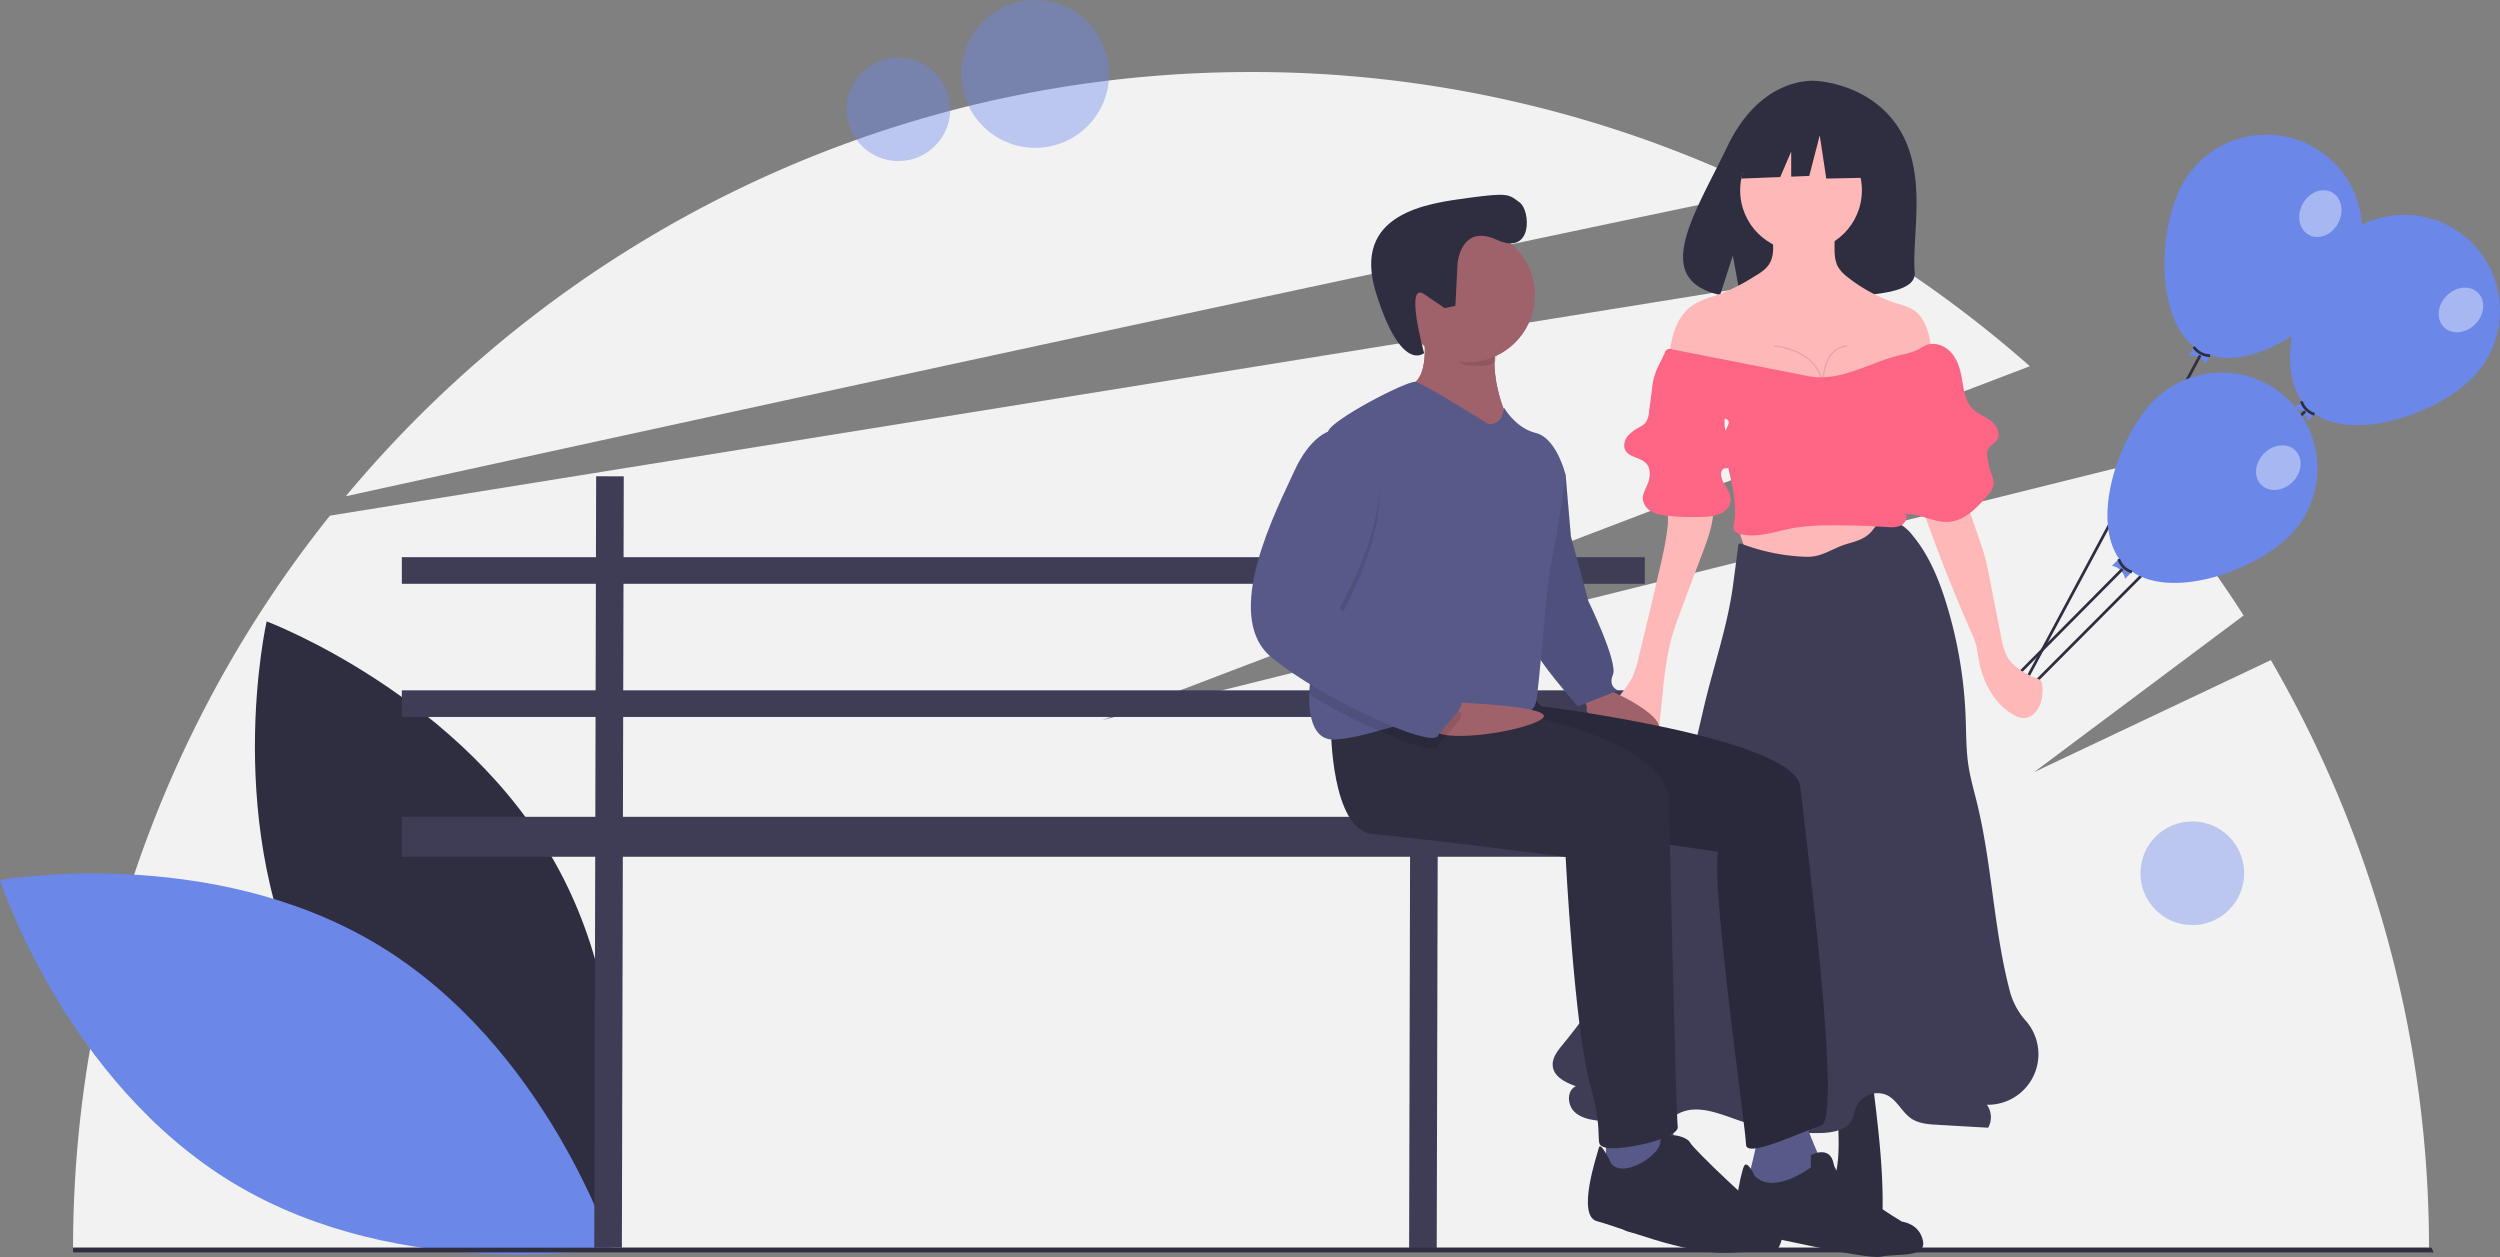 <svg id="b5734433-cb52-4b0c-80d6-22d90dad9411" data-name="Layer 1" xmlns="http://www.w3.org/2000/svg" width="1056.879" height="531.391" viewBox="0 0 1056.879 531.391"><rect x="0" y="0" width="1056.879" height="531.391" fill="#808080" stroke="none"/><title>pure love</title><path d="M1031.565,463.365,931.44,510.753l88.615-66.262a500.056,500.056,0,0,0-48.384-63.668L537.44,488.753l392.233-149.624a499.98,499.98,0,0,0-56.958-43.414L211.049,402.292A495.88,495.88,0,0,0,102.446,711.753h995.987A495.613,495.613,0,0,0,1031.565,463.365Z" transform="translate(-71.56 -184.305)" fill="#f2f2f2"/><path d="M818.563,264.948a495.972,495.972,0,0,0-218.123-50.195c-153.83,0-291.361,69.753-382.71,179.349C374.156,359.827,646.507,300.496,818.563,264.948Z" transform="translate(-71.56 -184.305)" fill="#f2f2f2"/><path d="M204.017,607.746c39.54,73.329,123.459,104.808,123.459,104.808s19.811-87.412-19.729-160.741S184.288,447.005,184.288,447.005,164.477,534.416,204.017,607.746Z" transform="translate(-71.56 -184.305)" fill="#2f2e41"/><path d="M231.195,583.621c71.387,42.949,98.88,128.257,98.88,128.257s-88.248,15.674-159.634-27.274S71.56,556.347,71.56,556.347,159.808,540.672,231.195,583.621Z" transform="translate(-71.56 -184.305)" fill="#6b87e8"/><rect x="169.879" y="235.546" width="525.474" height="11.258" fill="#3f3d56"/><rect x="169.879" y="291.835" width="525.474" height="11.258" fill="#3f3d56"/><rect x="169.879" y="345.308" width="525.474" height="16.886" fill="#3f3d56"/><rect x="165.969" y="542.87" width="326.1" height="11.677" transform="translate(-292.05 692.084) rotate(-89.86)" fill="#3f3d56"/><rect x="510.446" y="543.709" width="326.1" height="11.677" transform="translate(50.747 1037.397) rotate(-89.86)" fill="#3f3d56"/><path d="M1116.709,344.108c-15.739,15.878-53.73,28.461-69.607,12.722s-3.631-53.839,12.108-69.717a40.48,40.48,0,0,1,57.499,56.995Z" transform="translate(-71.56 -184.305)" fill="#6b87e8"/><path d="M1047.126,362.347a6.706,6.706,0,0,0-5.542-5.493l5.494-5.542,5.542,5.493Z" transform="translate(-71.56 -184.305)" fill="#6b87e8"/><path d="M1049.86,360.018a9.156,9.156,0,0,1-5.955-5.857l1.111-.363a7.985,7.985,0,0,0,5.195,5.104Z" transform="translate(-71.56 -184.305)" fill="#2f2e41"/><polygon points="857.795 291.841 856.965 291.017 974.068 173.452 974.899 174.276 857.795 291.841" fill="#2f2e41"/><ellipse cx="1111.927" cy="315.332" rx="10.242" ry="8.535" transform="translate(33.633 698.744) rotate(-45.252)" fill="#fff" opacity="0.4"/><path d="M1065.345,300.807c-10.518,19.728-43.297,42.688-63.025,32.17s-18.934-50.53-8.416-70.258a40.48,40.48,0,1,1,71.441,38.088Z" transform="translate(-71.56 -184.305)" fill="#6b87e8"/><path d="M1003.927,338.255A6.706,6.706,0,0,0,997.041,334.584l3.671-6.886,6.886,3.671Z" transform="translate(-71.56 -184.305)" fill="#6b87e8"/><path d="M1005.877,335.239a9.156,9.156,0,0,1-7.385-3.901l.96-.667a7.985,7.985,0,0,0,6.442,3.398Z" transform="translate(-71.56 -184.305)" fill="#2f2e41"/><polygon points="852.224 296.768 851.192 296.218 929.614 149.983 930.646 150.533 852.224 296.768" fill="#2f2e41"/><ellipse cx="1052.502" cy="274.616" rx="10.242" ry="8.535" transform="translate(243.457 889.868) rotate(-61.936)" fill="#fff" opacity="0.4"/><path d="M1039.512,410.778c-15.739,15.878-53.73,28.461-69.607,12.722s-3.631-53.839,12.108-69.717a40.48,40.48,0,1,1,57.499,56.995Z" transform="translate(-71.56 -184.305)" fill="#6b87e8"/><path d="M969.928,429.018a6.706,6.706,0,0,0-5.542-5.493l5.494-5.542,5.542,5.494Z" transform="translate(-71.56 -184.305)" fill="#6b87e8"/><path d="M972.663,426.689a9.156,9.156,0,0,1-5.955-5.857l1.111-.363a7.985,7.985,0,0,0,5.195,5.104Z" transform="translate(-71.56 -184.305)" fill="#2f2e41"/><rect x="905.687" y="450.579" width="74.131" height="1.17" transform="translate(-113.006 618.546) rotate(-45.237)" fill="#2f2e41"/><ellipse cx="1034.729" cy="382.003" rx="10.242" ry="8.535" transform="translate(-36.569 663.653) rotate(-45.252)" fill="#fff" opacity="0.4"/><path d="M874.921,239.577c-11.902-20.111-35.449-21.048-35.449-21.048S816.527,215.595,801.808,246.223c-13.719,28.548-32.654,56.112-3.048,62.795l5.348-16.644,3.312,17.883a115.84,115.84,0,0,0,12.667.216c31.705-1.024,61.9.299,60.928-11.078C879.721,284.272,886.373,258.927,874.921,239.577Z" transform="translate(-71.56 -184.305)" fill="#2f2e41"/><path d="M847.64,680.561c-1.026,4.585-2.86,9.048-2.959,13.746s2.17,9.93,6.664,11.301a15.372,15.372,0,0,0,6.534.058c2.38-.322,4.908-.709,6.715-2.29,2.536-2.218,2.829-5.998,2.852-9.367.115-16.761-1.924-33.454-3.96-50.092-.03-.257-10.914-.511-12.007-.009-3.172,1.456-2.886,5.033-2.928,8.071C848.42,661.503,849.745,671.159,847.64,680.561Z" transform="translate(-71.56 -184.305)" fill="#2f2e41"/><path d="M773.807,680.561c1.026,4.585,2.86,9.048,2.959,13.746s-2.17,9.93-6.664,11.301a15.372,15.372,0,0,1-6.534.058c-2.38-.322-4.908-.709-6.715-2.29-2.536-2.218-2.829-5.998-2.852-9.367-.115-16.761,1.924-33.454,3.96-50.092.03-.257,10.914-.511,12.007-.009,3.172,1.456,2.886,5.033,2.928,8.071C773.027,661.503,771.702,671.159,773.807,680.561Z" transform="translate(-71.56 -184.305)" fill="#2f2e41"/><path d="M810.242,423.024c5.291,2.526,11.345,2.855,17.208,2.79a147.881,147.881,0,0,0,38.414-5.526,24.355,24.355,0,0,0,6.812-2.754,2.691,2.691,0,0,0,1.197-1.298,2.976,2.976,0,0,0,.008-1.361l-2.026-13.489a1.621,1.621,0,0,0-2.028-1.69,305.441,305.441,0,0,0-32.964,1.931q-8.341.943-16.622,2.343c-2.924.494-11.417.589-12.895,3.712-.88,1.859.899,5.128,1.35,6.936C808.945,415.621,809.637,422.735,810.242,423.024Z" transform="translate(-71.56 -184.305)" fill="#ffb8b8"/><path d="M834.944,419.689a85.714,85.714,0,0,1-27.18-5.502c-.382-.145-.879-.266-1.142.046a.996.996,0,0,0-.175.526l-2.234,16.877c-2.317,17.505-8.428,34.811-12.422,52.012-2.451,10.558-4.902,21.117-7.463,31.649-2.609,10.727-5.334,21.438-8.78,31.926a243.349,243.349,0,0,1-43.357,78.69c-2.219,2.69-4.641,5.79-4.184,9.247.593,4.479,5.517,6.813,9.765,8.351-3.93,1.736-3.687,7.937-.549,10.873s7.753,3.485,12.031,3.889l14.636,1.382c3.746.354,7.684.679,11.127-.839,2.224-.981,4.066-2.663,6.224-3.781,7.632-3.953,16.735-.097,24.851,2.731a99.844,99.844,0,0,0,35.253,5.514c5.009-.125,10.85-1.164,13.136-5.622.882-1.721,1.074-3.715,1.817-5.501a9.913,9.913,0,0,1,13.286-4.72c4.147,2.233,6.14,7.201,10.072,9.794,3.159,2.083,7.134,2.363,10.911,2.581l21.49,1.239a9.089,9.089,0,0,0-.526-9.705,21.376,21.376,0,0,0,16.382-35.568,30.497,30.497,0,0,1-6.537-11.9c-6.992-26.185-7.579-53.713-14.018-80.04-1.289-5.272-2.814-10.5-3.632-15.865-1.035-6.789-.923-13.692-1.187-20.555a187.689,187.689,0,0,0-8.052-47.614c-3.189-10.432-7.4-20.769-14.381-29.15a18.405,18.405,0,0,0-6.481-5.399c-2.601-1.135-5.847-1.15-8.088.591-1.298,1.008-2.14,2.484-3.273,3.675-2.441,2.566-6.023,3.63-9.431,4.593C845.972,416.052,842.072,419.952,834.944,419.689Z" transform="translate(-71.56 -184.305)" fill="#3f3d56"/><path d="M775.019,416.535c-.444,2.225-.949,4.438-1.457,6.649q-4.558,19.839-9.426,39.605a38.747,38.747,0,0,1-2.527,7.812c-2.026,4.152-5.458,7.457-7.76,11.462s-3.255,9.459-.287,13c1.898,2.265,4.922,3.187,7.787,3.91,2.72.687,5.812,1.24,8.162-.294,2.502-1.633,3.153-4.956,3.519-7.921,1.553-12.589,1.975-25.411,5.45-37.611,1.161-4.075,2.653-8.046,4.144-12.012l8.812-23.439c2.198-5.848,4.427-11.851,4.449-18.098a4.379,4.379,0,0,0-1.022-3.342,4.22,4.22,0,0,0-1.584-.801c-3.717-1.197-13.259-2.178-15.771,1.895-1.239,2.009-.637,6.652-.904,9.011Q776.027,411.479,775.019,416.535Z" transform="translate(-71.56 -184.305)" fill="#ffb8b8"/><path d="M885.323,402.227q8.762,24.8,19.378,48.892a40.094,40.094,0,0,1,2.241,5.879c.474,1.795.688,3.647.996,5.478,1.605,9.53,6.294,19.09,14.668,23.915a9.01,9.01,0,0,0,4.898,1.478c3.459-.2,5.922-3.562,6.873-6.894a17.912,17.912,0,0,0,.54-7.178,3.226,3.226,0,0,0-.596-1.707,3.616,3.616,0,0,0-1.502-.895c-5.115-2.027-10.33-4.85-12.911-9.709a27.313,27.313,0,0,1-2.299-7.64l-4.995-25.38c-.594-3.018-1.189-6.039-2.009-9.003-.672-2.427-1.494-4.81-2.315-7.19l-5.456-15.812-4.017-11.641a1.709,1.709,0,0,0-2.024-1.492l-11.236-.01C878.108,383.311,883.951,398.344,885.323,402.227Z" transform="translate(-71.56 -184.305)" fill="#ffb8b8"/><circle cx="761.387" cy="80.472" r="25.732" fill="#ffb8b8"/><path d="M819.437,296.035c-1.471,2.269-3.873,3.736-6.193,5.125a86.29,86.29,0,0,1-13.719,7.14c-4.301,1.619-8.945,2.593-12.687,5.261-3.926,2.8-6.451,7.228-7.837,11.847s-1.737,9.475-2.08,14.286a6.633,6.633,0,0,0,.237,2.96c.576,1.429,2.047,2.264,3.456,2.886,7.174,3.17,15.209,3.649,23.046,3.95,15.69.604,31.395.684,47.096.765a39.216,39.216,0,0,0,17.891-2.987l10.756-3.864a16.973,16.973,0,0,0,4.284-2.008c4.551-3.285,4.723-10.036,3.312-15.468-1.071-4.125-2.979-8.31-6.555-10.629a26.262,26.262,0,0,0-6.593-2.603A65.886,65.886,0,0,1,852.675,301.48a15.783,15.783,0,0,1-3.88-4.025c-1.927-3.193-1.679-7.177-1.681-10.906a4.322,4.322,0,0,0-.962-3.286,4.41,4.41,0,0,0-2.608-.844c-6.106-.607-12.433-1.07-18.447.456-3.743.95-4.112,1.16-3.96,4.823C821.256,290.563,821.04,293.562,819.437,296.035Z" transform="translate(-71.56 -184.305)" fill="#ffb8b8"/><polygon points="798.099 53.333 774.835 41.148 742.71 46.133 736.063 75.489 752.609 74.853 757.231 64.067 757.231 74.675 764.865 74.381 769.297 57.211 772.066 75.489 799.207 74.935 798.099 53.333" fill="#2f2e41"/><path d="M841.827,347.857c-1.032-15.623-20.11-16.983-20.302-16.995l.035-.584c.184.011,17.195,1.217,20.383,14.429.436-4.937,2.359-13.996,10.579-14.429l.031.584c-10.694.563-10.149,16.799-10.143,16.963Z" transform="translate(-71.56 -184.305)" opacity="0.1"/><path d="M836.256,343.348l-58.02-11.401a2.173,2.173,0,0,0-2.922,1.627l-2.103,4.351a27.026,27.026,0,0,0-3.254,10.896l-1.292,9.712a8.547,8.547,0,0,1-1.532,4.563,8.185,8.185,0,0,1-2.182,1.631,18.508,18.508,0,0,0-5.229,3.846c-1.386,1.677-2.071,4.142-1.05,6.063,1.649,3.103,6.34,2.976,8.758,5.525,2.227,2.348,1.795,6.17.511,9.14-.829,1.918-1.973,3.827-1.877,5.914a6.94,6.94,0,0,0,3.898,5.48,18.138,18.138,0,0,0,6.788,1.67,105.308,105.308,0,0,0,14.997.437,18.268,18.268,0,0,0,7.333-1.425c2.252-1.105,4.136-3.296,4.177-5.804.068-4.135-4.63-7.403-4.036-11.495a2.274,2.274,0,0,1,.43-1.12c.805-.991,2.383-.583,3.613-.924,1.955-.541,2.762-3.018,2.326-5s-1.727-3.645-2.709-5.421a18.13,18.13,0,0,1-2.208-10.368c4.462,1.091-1.307,5.205-.673,9.754,1.554,11.165,6.581,23.929,4.56,35.019a3.546,3.546,0,0,0,.346,2.975,3.169,3.169,0,0,0,1.504.833c7.392,2.319,15.233-.788,22.848-2.215a90.55,90.55,0,0,1,16.063-1.202q11.901-.084,23.787.698c1.998.131,4.099.263,5.909-.594s3.143-3.079,2.304-4.897c6.235-.119,12.102,3.807,18.316,3.281,6.696-.567,11.784-6.034,16.17-11.126a9.481,9.481,0,0,0,2.54-4.319c.324-1.872-.494-3.724-1.126-5.515a29.957,29.957,0,0,1-1.465-6.165,6.117,6.117,0,0,1,.45-3.9c.809-1.368,2.47-2.009,3.427-3.278,1.937-2.565.141-6.371-2.396-8.345s-5.754-3.049-7.97-5.377c-3.1-3.255-3.536-8.12-4.313-12.547-.685-3.904-1.834-7.882-4.44-10.868s-6.982-4.718-10.663-3.248a34.173,34.173,0,0,0-3.293,1.798,27.036,27.036,0,0,1-6.865,2.208C862.46,337.2,849.564,345.963,836.256,343.348Z" transform="translate(-71.56 -184.305)" fill="#ff6584"/><path d="M750.46,475.467s30.363,12.589,20.735,19.995-29.622-8.887-28.882-11.108-2.962-7.406-2.962-7.406Z" transform="translate(-71.56 -184.305)" fill="#9f616a"/><path d="M723.8,376.233l9.627,8.887,2.222,25.919,7.406,27.4s12.589,25.919,10.368,31.103,2.222,6.665,2.222,6.665l-17.033,6.665s-18.514-20.736-18.514-25.179S723.8,376.233,723.8,376.233Z" transform="translate(-71.56 -184.305)" fill="#575a88"/><path d="M723.8,376.233l9.627,8.887,2.222,25.919,7.406,27.4s12.589,25.919,10.368,31.103,2.222,6.665,2.222,6.665l-17.033,6.665s-18.514-20.736-18.514-25.179S723.8,376.233,723.8,376.233Z" transform="translate(-71.56 -184.305)" opacity="0.1"/><path d="M814.888,664.469s-3.703,17.033-4.443,18.514,14.071,6.665,14.071,6.665l17.773-12.589s-7.406-16.292-7.406-19.254Z" transform="translate(-71.56 -184.305)" fill="#575a88"/><path d="M717.875,476.948l5.184,5.924S830.439,496.202,832.661,516.938s17.773,140.125,8.887,143.088-31.844,14.071-31.844,8.146-14.811-109.022-11.849-123.833c0,0-128.116-16.292-131.078-34.806s2.962-26.66,2.962-26.66Z" transform="translate(-71.56 -184.305)" fill="#2f2e41"/><path d="M717.875,476.948l5.184,5.924S830.439,496.202,832.661,516.938s17.773,140.125,8.887,143.088-31.844,14.071-31.844,8.146-14.811-109.022-11.849-123.833c0,0-128.116-16.292-131.078-34.806s2.962-26.66,2.962-26.66Z" transform="translate(-71.56 -184.305)" opacity="0.1"/><path d="M813.407,681.502s-2.962-6.665-4.443-4.443-6.665,28.141-1.481,28.141,52.579,11.849,59.244,10.368,19.254.741,17.773-6.665-8.887-8.146-8.887-8.146-27.4-16.292-28.882-24.438-9.627-3.703-9.627-3.703v5.184S821.553,689.648,813.407,681.502Z" transform="translate(-71.56 -184.305)" fill="#2f2e41"/><path d="M672.701,319.951s5.184,25.179-5.924,27.4S680.847,364.384,680.847,364.384l16.292,8.887,11.849-11.849s-10.738-21.846-2.592-38.139S672.701,319.951,672.701,319.951Z" transform="translate(-71.56 -184.305)" fill="#9f616a"/><path d="M708.989,361.422,697.14,373.271,680.847,364.384s-25.179-14.811-14.071-17.033c7.146-1.429,7.546-12.36,6.932-19.973a68.867,68.867,0,0,0-1.007-7.428s41.841-12.96,33.695,3.332a28.409,28.409,0,0,0-2.547,7.968C701.353,345.892,708.989,361.422,708.989,361.422Z" transform="translate(-71.56 -184.305)" fill="#9f616a"/><polygon points="678.899 480.003 678.899 497.036 707.04 497.036 709.262 490.371 706.3 472.598 678.899 480.003" fill="#575a88"/><path d="M634.193,491.759s0,43.693,17.773,45.174,81.461,9.627,81.461,9.627,3.703,72.574,10.368,96.272.741,25.179,6.665,26.66,31.103-3.703,30.363-8.887-3.703-136.262-3.703-136.262,6.665-28.141-82.201-41.471Z" transform="translate(-71.56 -184.305)" fill="#2f2e41"/><path d="M752.681,676.157s-4.443-9.627-5.184-6.665-9.627,28.882-.741,31.103,37.028,14.071,55.542,13.33,20.735-1.481,20.735-1.481,5.184-7.406-1.481-11.849-34.065-30.363-35.547-33.325-12.589-5.184-12.589,0S757.865,682.822,752.681,676.157Z" transform="translate(-71.56 -184.305)" fill="#2f2e41"/><path d="M706.397,329.283a28.409,28.409,0,0,0-2.547,7.968c-3.688,2.229-6.154,1.659-10.783,1.659-6.865,0-9.635-8.776-14.071-13.33-.348-4.229-6.295.37-6.295.37S714.543,312.991,706.397,329.283Z" transform="translate(-71.56 -184.305)" opacity="0.1"/><circle cx="620.519" cy="124.769" r="28.36" fill="#9f616a"/><path d="M733.427,385.119s-3.703,26.66-5.924,36.287-5.184,54.06-6.665,59.985-10.368,7.406-28.141,5.184a33.402,33.402,0,0,0-3.362-.252c-10.945-.348-23.468,3.747-35.058,6.961-6.665,1.851-13.026,3.407-18.603,3.658-8.442.385-10.916-8.976-10.627-19.106.274-9.427,2.947-19.536,5.443-23.105,4.495-6.428.074-64.139,1.733-83.172v-.007c.252-2.903.644-4.902,1.229-5.687,4.443-5.924,33.325-20.735,36.561-20.136,3.229.6,30.829,17.914,30.829,17.914,6.665,0,6.45-7.228,6.45-7.228s4.658,8.709,13.545,10.931S733.427,385.119,733.427,385.119Z" transform="translate(-71.56 -184.305)" fill="#575a88"/><path d="M683.923,481.127s47.703,1.519,39.347,7.186-45.384,10.851-46.125,3.446S683.923,481.127,683.923,481.127Z" transform="translate(-71.56 -184.305)" fill="#9f616a"/><path d="M689.334,486.324c.155,2.844-7.494,9.249-9.968,13.582-1.37,2.399-11.975-.763-25.09-6.621a257.267,257.267,0,0,1-29.23-15.448c.274-9.427,2.947-19.536,5.443-23.105,4.495-6.428.074-64.139,1.733-83.172v-.007a8.212,8.212,0,0,1,1.229-.504h8.887c30.363,14.071-4.443,74.796-4.443,74.796s45.914,37.768,50.358,39.249A1.331,1.331,0,0,1,689.334,486.324Z" transform="translate(-71.56 -184.305)" opacity="0.1"/><path d="M642.339,366.606H633.452s-8.146,2.222-14.811,17.033-31.103,60.725-9.627,78.499,67.39,38.509,70.353,33.325,13.33-13.33,8.887-14.811-50.358-39.249-50.358-39.249S672.701,380.676,642.339,366.606Z" transform="translate(-71.56 -184.305)" fill="#575a88"/><path d="M687.716,295.877s1.245-17.229,16.598-10.204,14.352-12.338,9.712-15.76-4.493-4.268-21.463-1.979-49.916,6.168-39.263,40.289S673.602,333.567,673.602,333.567s-8.468-30.705.112-24.855l8.58,5.85,4.528-.959Z" transform="translate(-71.56 -184.305)" fill="#2f2e41"/><circle cx="437.631" cy="31.248" r="31.248" fill="#6b87e8" opacity="0.4"/><circle cx="379.799" cy="46.172" r="21.92" fill="#6b87e8" opacity="0.4"/><circle cx="926.799" cy="369.172" r="21.92" fill="#6b87e8" opacity="0.4"/><polygon points="1028.879 529.448 30.879 529.448 30.879 527.448 1027.879 527.448 1028.879 529.448" fill="#2f2e41"/></svg>